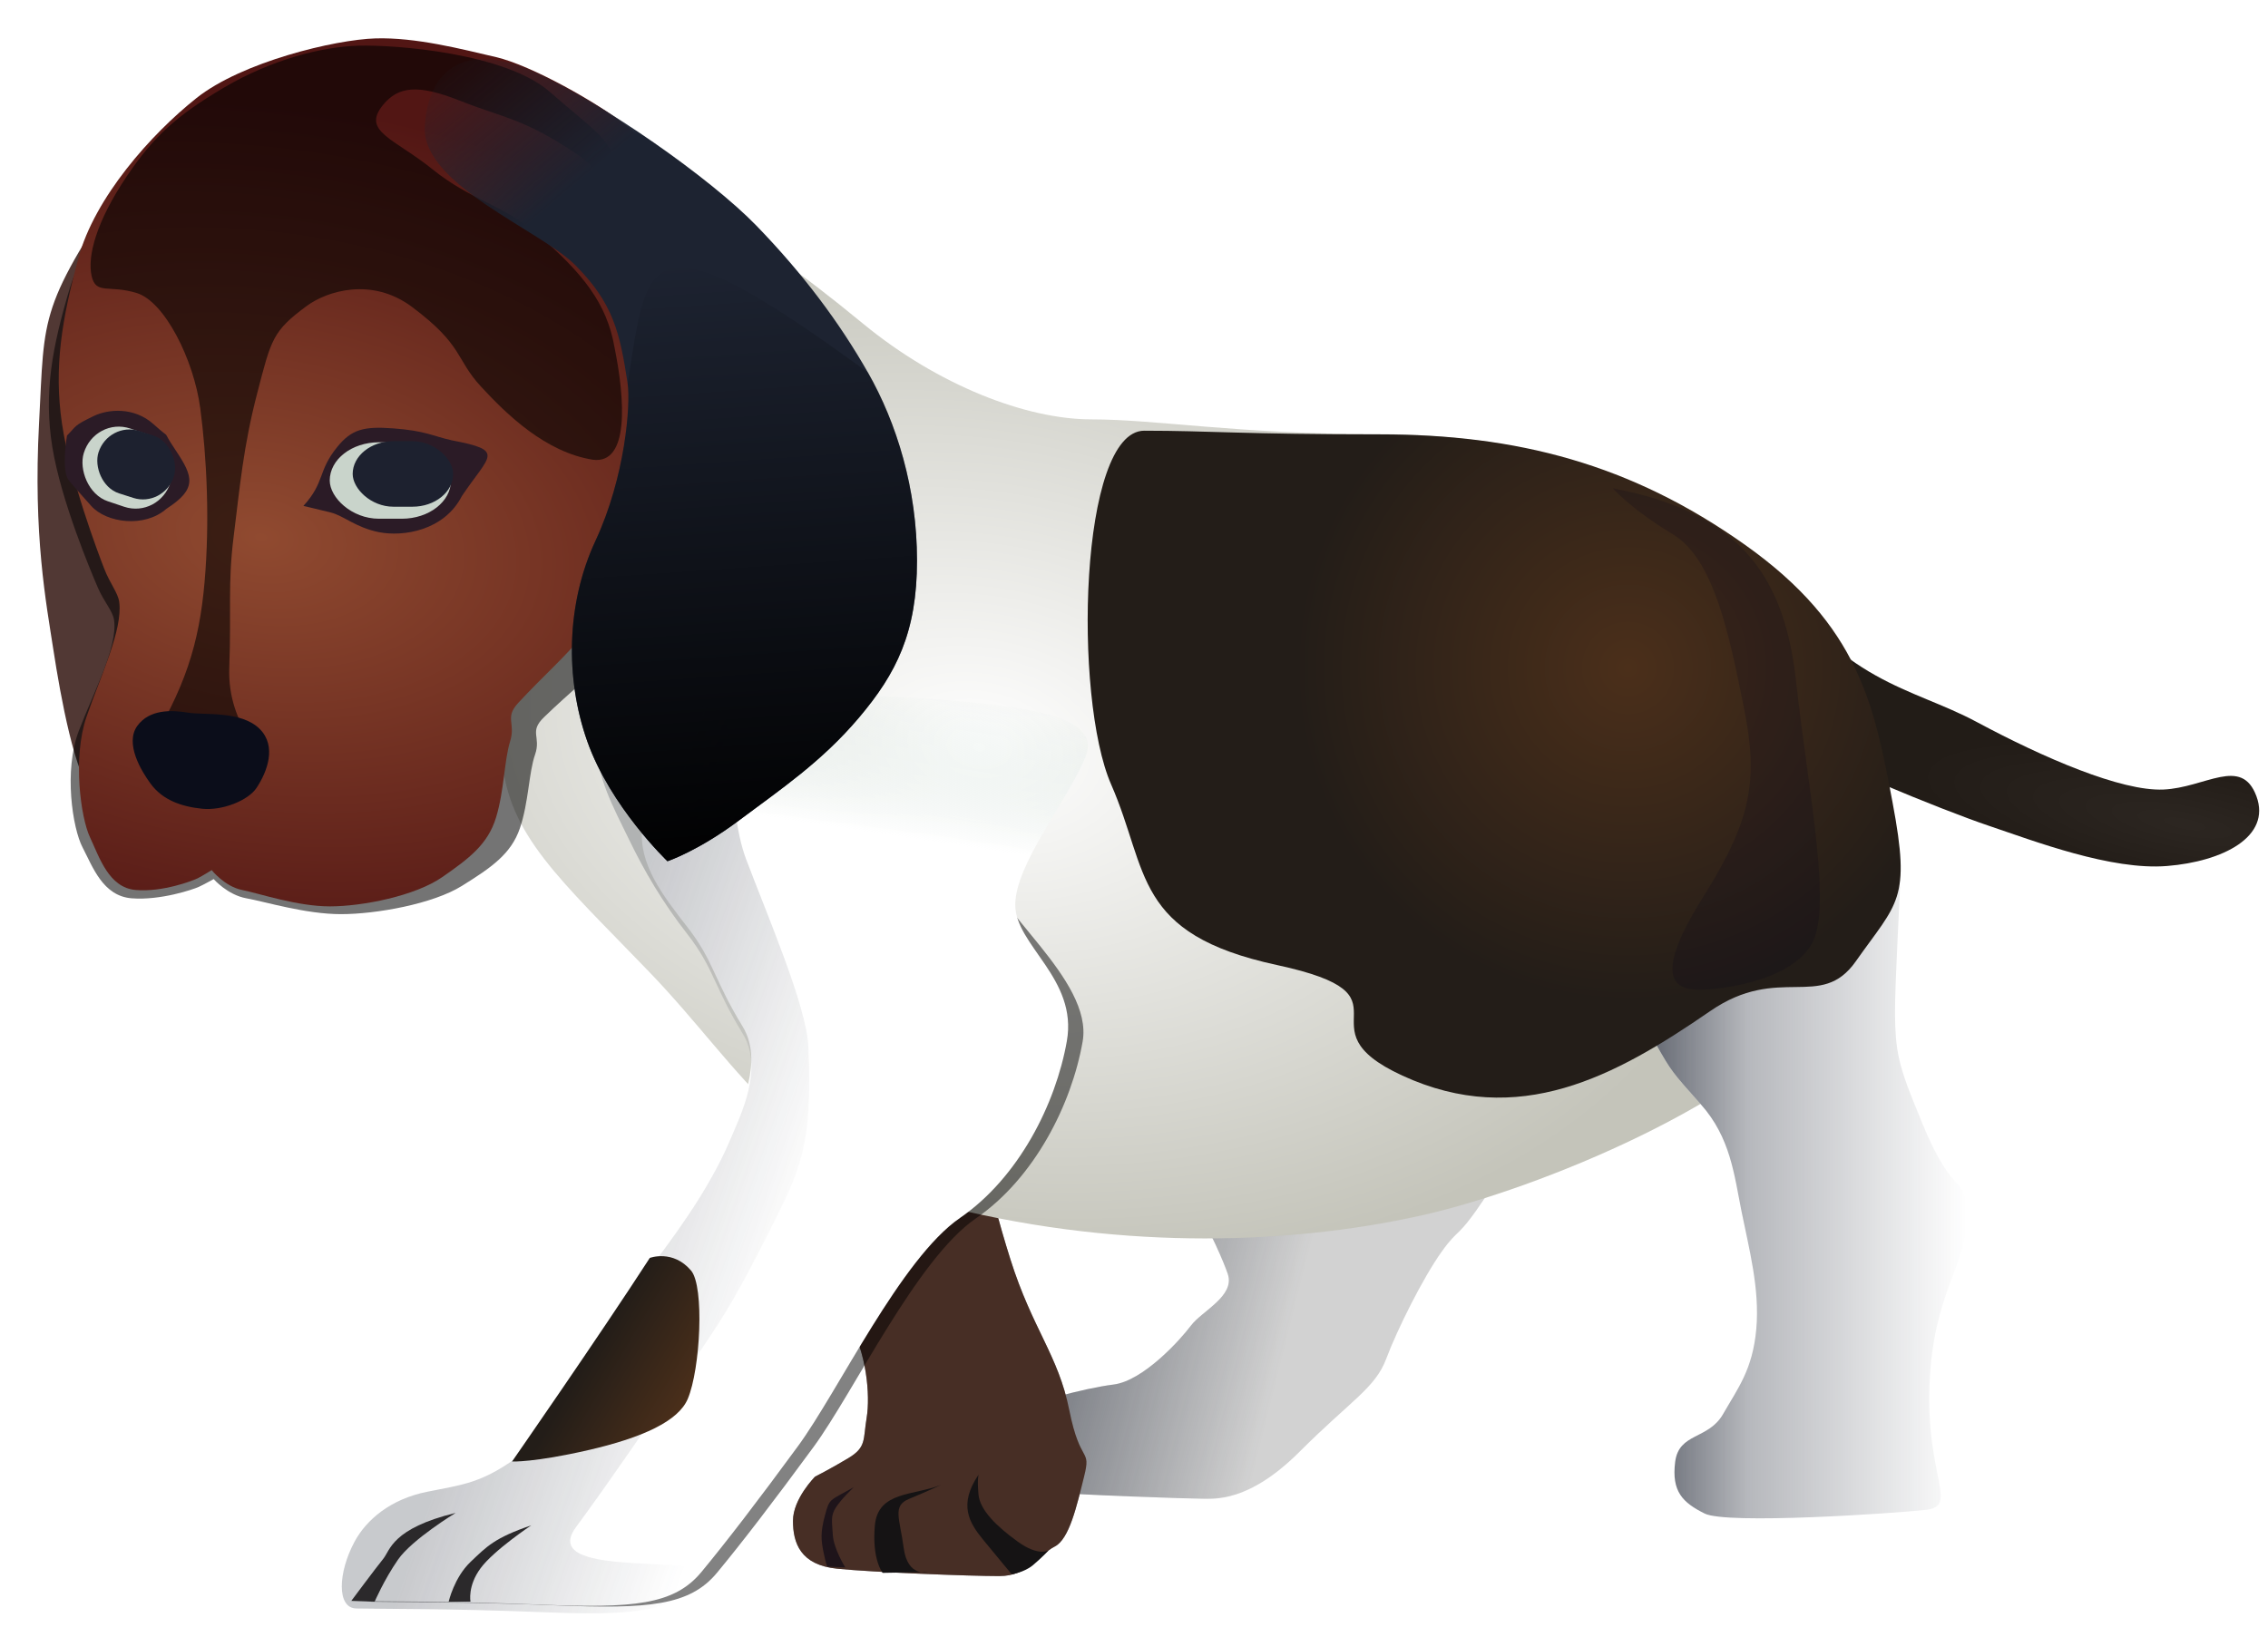 <?xml version="1.0" encoding="UTF-8" standalone="no"?>
<!-- Created with Inkscape (http://www.inkscape.org/) -->

<svg
   xmlns:dc="http://purl.org/dc/elements/1.1/"
   xmlns:cc="http://creativecommons.org/ns#"
   xmlns:rdf="http://www.w3.org/1999/02/22-rdf-syntax-ns#"
   xmlns:svg="http://www.w3.org/2000/svg"
   xmlns="http://www.w3.org/2000/svg"
   xmlns:xlink="http://www.w3.org/1999/xlink"
   xmlns:sodipodi="http://sodipodi.sourceforge.net/DTD/sodipodi-0.dtd"
   xmlns:inkscape="http://www.inkscape.org/namespaces/inkscape"
   width="265.892"
   height="192.014"
   id="svg44804"
   version="1.1"
   inkscape:version="0.48.2 r9819"
   sodipodi:docname="puppy_walk.svg">
  <defs
     id="defs44806">
    <linearGradient
       id="linearGradient6128">
      <stop
         id="stop6130"
         offset="0"
         style="stop-color:#ffffff;stop-opacity:1;" />
      <stop
         id="stop6132"
         offset="1"
         style="stop-color:#000000;stop-opacity:1;" />
    </linearGradient>
    <linearGradient
       inkscape:collect="always"
       id="linearGradient6026">
      <stop
         style="stop-color:#000000;stop-opacity:1;"
         offset="0"
         id="stop6028" />
      <stop
         style="stop-color:#000000;stop-opacity:0;"
         offset="1"
         id="stop6030" />
    </linearGradient>
    <linearGradient
       id="linearGradient6016">
      <stop
         style="stop-color:#904a30;stop-opacity:1;"
         offset="0"
         id="stop6018" />
      <stop
         style="stop-color:#521614;stop-opacity:1;"
         offset="1"
         id="stop6020" />
    </linearGradient>
    <linearGradient
       id="linearGradient5920">
      <stop
         style="stop-color:#1d2331;stop-opacity:1;"
         offset="0"
         id="stop5922" />
      <stop
         id="stop5924"
         offset="0.301"
         style="stop-color:#1d2331;stop-opacity:0.481" />
      <stop
         style="stop-color:#1d2331;stop-opacity:0;"
         offset="1"
         id="stop5926" />
    </linearGradient>
    <linearGradient
       id="linearGradient45642">
      <stop
         style="stop-color:#4b2f1a;stop-opacity:1;"
         offset="0"
         id="stop45644" />
      <stop
         style="stop-color:#231d18;stop-opacity:1;"
         offset="1"
         id="stop45646" />
    </linearGradient>
    <linearGradient
       id="linearGradient45634">
      <stop
         style="stop-color:#ffffff;stop-opacity:1;"
         offset="0"
         id="stop45636" />
      <stop
         style="stop-color:#c4c4ba;stop-opacity:1;"
         offset="1"
         id="stop45638" />
    </linearGradient>
    <linearGradient
       id="linearGradient45610">
      <stop
         style="stop-color:#1d2331;stop-opacity:0.538;"
         offset="0"
         id="stop45612" />
      <stop
         id="stop45614"
         offset="0.584"
         style="stop-color:#1d2331;stop-opacity:0.538;" />
      <stop
         style="stop-color:#1d2331;stop-opacity:0;"
         offset="1"
         id="stop45616" />
    </linearGradient>
    <linearGradient
       id="linearGradient45602">
      <stop
         id="stop45604"
         offset="0"
         style="stop-color:#1d2331;stop-opacity:1;" />
      <stop
         style="stop-color:#1d2331;stop-opacity:0.481"
         offset="0.301"
         id="stop45606" />
      <stop
         id="stop45608"
         offset="1"
         style="stop-color:#1d2331;stop-opacity:0;" />
    </linearGradient>
    <linearGradient
       id="linearGradient45560">
      <stop
         id="stop45562"
         offset="0"
         style="stop-color:#ffffff;stop-opacity:1;" />
      <stop
         style="stop-color:#ffffff;stop-opacity:1;"
         offset="0.836"
         id="stop45592" />
      <stop
         id="stop45564"
         offset="1"
         style="stop-color:#d3e2db;stop-opacity:0;" />
    </linearGradient>
    <linearGradient
       id="linearGradient45518">
      <stop
         style="stop-color:#1d2331;stop-opacity:1;"
         offset="0"
         id="stop45520" />
      <stop
         id="stop45526"
         offset="0.786"
         style="stop-color:#1d2331;stop-opacity:1;" />
      <stop
         style="stop-color:#1d2331;stop-opacity:0;"
         offset="1"
         id="stop45522" />
    </linearGradient>
    <filter
       inkscape:collect="always"
       id="filter45416"
       color-interpolation-filters="sRGB">
      <feGaussianBlur
         inkscape:collect="always"
         stdDeviation="1.584"
         id="feGaussianBlur45418" />
    </filter>
    <filter
       inkscape:collect="always"
       id="filter45444"
       x="-0.066"
       width="1.132"
       y="-0.115"
       height="1.23"
       color-interpolation-filters="sRGB">
      <feGaussianBlur
         inkscape:collect="always"
         stdDeviation="0.83"
         id="feGaussianBlur45446" />
    </filter>
    <filter
       inkscape:collect="always"
       id="filter45474"
       color-interpolation-filters="sRGB">
      <feGaussianBlur
         inkscape:collect="always"
         stdDeviation="3.179"
         id="feGaussianBlur45476" />
    </filter>
    <filter
       inkscape:collect="always"
       id="filter45514"
       color-interpolation-filters="sRGB">
      <feGaussianBlur
         inkscape:collect="always"
         stdDeviation="0.529"
         id="feGaussianBlur45516" />
    </filter>
    <filter
       inkscape:collect="always"
       id="filter45588"
       color-interpolation-filters="sRGB">
      <feGaussianBlur
         inkscape:collect="always"
         stdDeviation="1.356"
         id="feGaussianBlur45590" />
    </filter>
    <filter
       inkscape:collect="always"
       id="filter45658"
       color-interpolation-filters="sRGB">
      <feGaussianBlur
         inkscape:collect="always"
         stdDeviation="0.892"
         id="feGaussianBlur45660" />
    </filter>
    <filter
       inkscape:collect="always"
       id="filter45662"
       color-interpolation-filters="sRGB">
      <feGaussianBlur
         inkscape:collect="always"
         stdDeviation="0.605"
         id="feGaussianBlur45664" />
    </filter>
    <filter
       inkscape:collect="always"
       id="filter6012"
       color-interpolation-filters="sRGB">
      <feGaussianBlur
         inkscape:collect="always"
         stdDeviation="1.686"
         id="feGaussianBlur6014" />
    </filter>
    <linearGradient
       inkscape:collect="always"
       xlink:href="#linearGradient5920"
       id="linearGradient6068"
       gradientUnits="userSpaceOnUse"
       x1="540.056"
       y1="263.328"
       x2="588.965"
       y2="275.576" />
    <radialGradient
       inkscape:collect="always"
       xlink:href="#linearGradient45634"
       id="radialGradient6070"
       gradientUnits="userSpaceOnUse"
       gradientTransform="matrix(1.097,0.183,-0.121,0.725,-35.63,-59.457)"
       cx="545.563"
       cy="178.761"
       fx="545.563"
       fy="178.761"
       r="113.74" />
    <linearGradient
       inkscape:collect="always"
       xlink:href="#linearGradient45602"
       id="linearGradient6072"
       gradientUnits="userSpaceOnUse"
       x1="651.077"
       y1="242.669"
       x2="702.194"
       y2="242.669" />
    <radialGradient
       inkscape:collect="always"
       xlink:href="#linearGradient45642"
       id="radialGradient6074"
       gradientUnits="userSpaceOnUse"
       gradientTransform="matrix(0.816,-0.055,0.055,0.819,109.848,67.058)"
       cx="647.779"
       cy="153.225"
       fx="647.779"
       fy="153.225"
       r="66.47" />
    <linearGradient
       inkscape:collect="always"
       xlink:href="#linearGradient45560"
       id="linearGradient6076"
       gradientUnits="userSpaceOnUse"
       gradientTransform="translate(2,0)"
       x1="504.439"
       y1="309.965"
       x2="526.914"
       y2="159.475" />
    <radialGradient
       inkscape:collect="always"
       xlink:href="#linearGradient6016"
       id="radialGradient6078"
       gradientUnits="userSpaceOnUse"
       gradientTransform="matrix(1.975,0.306,-0.193,1.25,-387.28,-160.484)"
       cx="423.477"
       cy="133.32"
       fx="423.477"
       fy="133.32"
       r="56.153" />
    <linearGradient
       inkscape:collect="always"
       xlink:href="#linearGradient45518"
       id="linearGradient6080"
       gradientUnits="userSpaceOnUse"
       x1="542.962"
       y1="168.153"
       x2="450.605"
       y2="58.148" />
    <linearGradient
       inkscape:collect="always"
       xlink:href="#linearGradient45610"
       id="linearGradient6082"
       gradientUnits="userSpaceOnUse"
       gradientTransform="translate(1.833,1.104)"
       x1="414.373"
       y1="207.229"
       x2="512.242"
       y2="241.006" />
    <linearGradient
       inkscape:collect="always"
       xlink:href="#linearGradient45642"
       id="linearGradient6084"
       gradientUnits="userSpaceOnUse"
       gradientTransform="translate(-2.64,3.959)"
       x1="495.757"
       y1="272.887"
       x2="480.639"
       y2="263.889" />
    <linearGradient
       inkscape:collect="always"
       xlink:href="#linearGradient6026"
       id="linearGradient6086"
       gradientUnits="userSpaceOnUse"
       x1="499.312"
       y1="191.432"
       x2="492.292"
       y2="90.469" />
    <filter
       inkscape:collect="always"
       id="filter6106"
       color-interpolation-filters="sRGB">
      <feGaussianBlur
         inkscape:collect="always"
         stdDeviation="0.431"
         id="feGaussianBlur6108" />
    </filter>
    <radialGradient
       inkscape:collect="always"
       xlink:href="#linearGradient6128"
       id="radialGradient6126"
       cx="252.636"
       cy="110.957"
       fx="252.636"
       fy="110.957"
       r="32.479"
       gradientTransform="matrix(0.973,0.156,-0.045,0.194,11.835,38.956)"
       gradientUnits="userSpaceOnUse" />
    <radialGradient
       inkscape:collect="always"
       xlink:href="#linearGradient6128"
       id="radialGradient6171"
       gradientUnits="userSpaceOnUse"
       gradientTransform="matrix(0.973,0.156,-0.045,0.194,11.835,38.956)"
       cx="252.636"
       cy="110.957"
       fx="252.636"
       fy="110.957"
       r="32.479" />
    <linearGradient
       inkscape:collect="always"
       xlink:href="#linearGradient5920"
       id="linearGradient6173"
       gradientUnits="userSpaceOnUse"
       x1="540.056"
       y1="263.328"
       x2="588.965"
       y2="275.576" />
    <radialGradient
       inkscape:collect="always"
       xlink:href="#linearGradient45634"
       id="radialGradient6175"
       gradientUnits="userSpaceOnUse"
       gradientTransform="matrix(1.097,0.183,-0.121,0.725,-35.63,-59.457)"
       cx="545.563"
       cy="178.761"
       fx="545.563"
       fy="178.761"
       r="113.74" />
    <linearGradient
       inkscape:collect="always"
       xlink:href="#linearGradient45602"
       id="linearGradient6177"
       gradientUnits="userSpaceOnUse"
       x1="651.077"
       y1="242.669"
       x2="702.194"
       y2="242.669" />
    <radialGradient
       inkscape:collect="always"
       xlink:href="#linearGradient45642"
       id="radialGradient6179"
       gradientUnits="userSpaceOnUse"
       gradientTransform="matrix(0.816,-0.055,0.055,0.819,109.848,67.058)"
       cx="647.779"
       cy="153.225"
       fx="647.779"
       fy="153.225"
       r="66.47" />
    <linearGradient
       inkscape:collect="always"
       xlink:href="#linearGradient45560"
       id="linearGradient6181"
       gradientUnits="userSpaceOnUse"
       gradientTransform="translate(2,0)"
       x1="504.439"
       y1="309.965"
       x2="526.914"
       y2="159.475" />
    <radialGradient
       inkscape:collect="always"
       xlink:href="#linearGradient6016"
       id="radialGradient6183"
       gradientUnits="userSpaceOnUse"
       gradientTransform="matrix(1.975,0.306,-0.193,1.25,-387.28,-160.484)"
       cx="423.477"
       cy="133.32"
       fx="423.477"
       fy="133.32"
       r="56.153" />
    <linearGradient
       inkscape:collect="always"
       xlink:href="#linearGradient45518"
       id="linearGradient6185"
       gradientUnits="userSpaceOnUse"
       x1="542.962"
       y1="168.153"
       x2="450.605"
       y2="58.148" />
    <linearGradient
       inkscape:collect="always"
       xlink:href="#linearGradient45610"
       id="linearGradient6187"
       gradientUnits="userSpaceOnUse"
       gradientTransform="translate(1.833,1.104)"
       x1="414.373"
       y1="207.229"
       x2="512.242"
       y2="241.006" />
    <linearGradient
       inkscape:collect="always"
       xlink:href="#linearGradient45642"
       id="linearGradient6189"
       gradientUnits="userSpaceOnUse"
       gradientTransform="translate(-2.64,3.959)"
       x1="495.757"
       y1="272.887"
       x2="480.639"
       y2="263.889" />
    <linearGradient
       inkscape:collect="always"
       xlink:href="#linearGradient6026"
       id="linearGradient6191"
       gradientUnits="userSpaceOnUse"
       x1="499.312"
       y1="191.432"
       x2="492.292"
       y2="90.469" />
    <linearGradient
       inkscape:collect="always"
       xlink:href="#linearGradient5920"
       id="linearGradient6228"
       gradientUnits="userSpaceOnUse"
       x1="540.056"
       y1="263.328"
       x2="588.965"
       y2="275.576" />
    <radialGradient
       inkscape:collect="always"
       xlink:href="#linearGradient45634"
       id="radialGradient6230"
       gradientUnits="userSpaceOnUse"
       gradientTransform="matrix(1.097,0.183,-0.121,0.725,-35.63,-59.457)"
       cx="545.563"
       cy="178.761"
       fx="545.563"
       fy="178.761"
       r="113.74" />
    <linearGradient
       inkscape:collect="always"
       xlink:href="#linearGradient45602"
       id="linearGradient6232"
       gradientUnits="userSpaceOnUse"
       x1="651.077"
       y1="242.669"
       x2="702.194"
       y2="242.669" />
    <radialGradient
       inkscape:collect="always"
       xlink:href="#linearGradient45642"
       id="radialGradient6234"
       gradientUnits="userSpaceOnUse"
       gradientTransform="matrix(0.816,-0.055,0.055,0.819,109.848,67.058)"
       cx="647.779"
       cy="153.225"
       fx="647.779"
       fy="153.225"
       r="66.47" />
    <linearGradient
       inkscape:collect="always"
       xlink:href="#linearGradient45560"
       id="linearGradient6236"
       gradientUnits="userSpaceOnUse"
       gradientTransform="translate(2,0)"
       x1="504.439"
       y1="309.965"
       x2="526.914"
       y2="159.475" />
    <radialGradient
       inkscape:collect="always"
       xlink:href="#linearGradient6016"
       id="radialGradient6238"
       gradientUnits="userSpaceOnUse"
       gradientTransform="matrix(1.975,0.306,-0.193,1.25,-387.28,-160.484)"
       cx="423.477"
       cy="133.32"
       fx="423.477"
       fy="133.32"
       r="56.153" />
    <linearGradient
       inkscape:collect="always"
       xlink:href="#linearGradient45518"
       id="linearGradient6240"
       gradientUnits="userSpaceOnUse"
       x1="542.962"
       y1="168.153"
       x2="450.605"
       y2="58.148" />
    <linearGradient
       inkscape:collect="always"
       xlink:href="#linearGradient45610"
       id="linearGradient6242"
       gradientUnits="userSpaceOnUse"
       gradientTransform="translate(1.833,1.104)"
       x1="414.373"
       y1="207.229"
       x2="512.242"
       y2="241.006" />
    <linearGradient
       inkscape:collect="always"
       xlink:href="#linearGradient45642"
       id="linearGradient6244"
       gradientUnits="userSpaceOnUse"
       gradientTransform="translate(-2.64,3.959)"
       x1="495.757"
       y1="272.887"
       x2="480.639"
       y2="263.889" />
    <linearGradient
       inkscape:collect="always"
       xlink:href="#linearGradient6026"
       id="linearGradient6246"
       gradientUnits="userSpaceOnUse"
       x1="499.312"
       y1="191.432"
       x2="492.292"
       y2="90.469" />
    <linearGradient
       inkscape:collect="always"
       xlink:href="#linearGradient45642"
       id="linearGradient6250"
       gradientUnits="userSpaceOnUse"
       gradientTransform="matrix(0.717,0,0,0.717,-272.798,-30.507)"
       x1="495.757"
       y1="272.887"
       x2="480.639"
       y2="263.889" />
    <radialGradient
       inkscape:collect="always"
       xlink:href="#linearGradient6016"
       id="radialGradient6268"
       gradientUnits="userSpaceOnUse"
       gradientTransform="matrix(1.416,0.219,-0.139,0.896,-548.482,-148.369)"
       cx="423.477"
       cy="133.32"
       fx="423.477"
       fy="133.32"
       r="56.153" />
    <linearGradient
       inkscape:collect="always"
       xlink:href="#linearGradient45560"
       id="linearGradient6271"
       gradientUnits="userSpaceOnUse"
       gradientTransform="matrix(0.717,0,0,0.717,-269.473,-33.344)"
       x1="504.439"
       y1="309.965"
       x2="526.914"
       y2="159.475" />
    <radialGradient
       inkscape:collect="always"
       xlink:href="#linearGradient45634"
       id="radialGradient6281"
       gradientUnits="userSpaceOnUse"
       gradientTransform="matrix(0.786,0.131,-0.087,0.52,-296.443,-75.959)"
       cx="545.563"
       cy="178.761"
       fx="545.563"
       fy="178.761"
       r="113.74" />
    <linearGradient
       inkscape:collect="always"
       xlink:href="#linearGradient5920"
       id="linearGradient6286"
       gradientUnits="userSpaceOnUse"
       x1="540.056"
       y1="263.328"
       x2="588.965"
       y2="275.576"
       gradientTransform="matrix(0.717,0,0,0.717,-270.906,-33.344)" />
  </defs>
  <sodipodi:namedview
     id="base"
     pagecolor="#ffffff"
     bordercolor="#666666"
     borderopacity="1.0"
     inkscape:pageopacity="0.0"
     inkscape:pageshadow="2"
     inkscape:zoom="2.2889003"
     inkscape:cx="175.7664"
     inkscape:cy="52.662536"
     inkscape:document-units="px"
     inkscape:current-layer="layer1"
     showgrid="false"
     inkscape:window-width="1755"
     inkscape:window-height="1026"
     inkscape:window-x="58"
     inkscape:window-y="24"
     inkscape:window-maximized="0"
     fit-margin-top="0"
     fit-margin-left="0"
     fit-margin-right="0"
     fit-margin-bottom="0" />
  <g
     inkscape:label="Layer 1"
     inkscape:groupmode="layer"
     id="layer1"
     transform="translate(-2.037,-0.834)">
    <g
       id="g6300">
      <path
         sodipodi:nodetypes="czzzzzcc"
         transform="matrix(1,0,0,1.207,5.532,-23.112)"
         inkscape:connector-curvature="0"
         id="path6088"
         d="m 203.154,74.845 c 9.612,11.578 17.257,11.659 25.121,15.154 7.864,3.495 16.92,6.723 21.845,6.553 4.925,-0.17 9.175,-3.277 10.922,0.655 1.748,3.932 -3.932,6.335 -10.485,6.772 -6.553,0.437 -15.51,-2.403 -20.971,-3.932 -5.461,-1.529 -20.097,-6.478 -23.374,-8.444 -5.427,-9.707 -12.629,-15.001 -3.058,-16.758 z"
         style="fill:#231d18;fill-opacity:1;stroke:none;filter:url(#filter6106)" />
      <path
         style="opacity:0.202;fill:url(#radialGradient6171);fill-opacity:1;stroke:none;filter:url(#filter6106)"
         d="m 203.154,74.845 c 9.612,11.578 17.257,11.659 25.121,15.154 7.864,3.495 16.92,6.723 21.845,6.553 4.925,-0.17 9.175,-3.277 10.922,0.655 1.748,3.932 -3.932,6.335 -10.485,6.772 -6.553,0.437 -15.51,-2.403 -20.971,-3.932 -5.461,-1.529 -20.097,-6.478 -23.374,-8.444 -5.427,-9.707 -12.629,-15.001 -3.058,-16.758 z"
         id="path6118"
         inkscape:connector-curvature="0"
         transform="matrix(1,0,0,1.207,5.532,-23.112)"
         sodipodi:nodetypes="czzzzzcc" />
      <path
         sodipodi:nodetypes="cssscsssc"
         inkscape:connector-curvature="0"
         id="path45388"
         d="M 17.631,20.504 C 6.474,37.1 7.311,37.379 6.614,50.488 5.917,63.597 7.451,71.547 8.287,76.986 c 0.886,5.756 2.51,14.643 4.742,17.293 2.231,2.65 5.299,4.463 5.299,4.463 0,0 3.208,-1.674 9.344,-11.157 6.805,-10.518 7.391,-6.694 8.647,-24.405 C 37.574,45.468 34.227,26.083 29.206,23.015 24.186,19.947 17.631,20.504 17.631,20.504 z"
         style="fill:#513834;fill-opacity:1;stroke:none" />
      <path
         sodipodi:nodetypes="csssssssssssc"
         inkscape:connector-curvature="0"
         id="path45358"
         d="m 134.314,132.96 c 5.616,3.024 10.8,14.688 11.664,17.28 0.864,2.592 -3.024,4.32 -4.32,6.048 -1.296,1.728 -5.616,6.48 -9.072,6.912 -3.456,0.432 -9.936,2.16 -12.096,3.456 -2.16,1.296 -4.32,2.16 -4.32,4.752 0,2.592 2.592,3.888 7.344,4.32 4.752,0.432 18.144,0.864 19.44,0.864 1.296,0 5.392,0.536 11.44,-5.512 6.048,-6.048 8.864,-7.448 10.16,-10.904 1.296,-3.456 4.32,-9.504 6.48,-12.528 2.16,-3.024 1.728,-1.296 5.184,-6.48 3.456,-5.184 -41.904,-8.208 -41.904,-8.208 z"
         style="fill:#d2d2d2;fill-opacity:1;stroke:none" />
      <path
         sodipodi:nodetypes="csssssssssssc"
         style="fill:url(#linearGradient6286);fill-opacity:1;stroke:none"
         d="m 134.314,132.96 c 5.616,3.024 10.8,14.688 11.664,17.28 0.864,2.592 -3.024,4.32 -4.32,6.048 -1.296,1.728 -5.616,6.48 -9.072,6.912 -3.456,0.432 -9.936,2.16 -12.096,3.456 -2.16,1.296 -4.32,2.16 -4.32,4.752 0,2.592 2.592,3.888 7.344,4.32 4.752,0.432 18.144,0.864 19.44,0.864 1.296,0 6.288,0.192 12.337,-5.856 6.048,-6.048 7.968,-7.104 9.264,-10.56 1.296,-3.456 4.32,-9.504 6.48,-12.528 2.16,-3.024 1.728,-1.296 5.184,-6.48 3.456,-5.184 -41.904,-8.208 -41.904,-8.208 z"
         id="path5910"
         inkscape:connector-curvature="0" />
      <path
         inkscape:connector-curvature="0"
         id="path45360"
         d="m 114.874,114.383 c 0.432,15.12 3.024,25.92 5.616,34.128 2.592,8.208 5.616,11.232 6.912,17.712 1.296,6.48 2.592,4.32 1.728,7.776 -0.864,3.456 -1.728,7.344 -3.456,8.208 -1.728,0.864 -3.024,3.456 -6.48,3.456 -3.456,0 -14.688,-0.432 -19.008,-0.864 -4.32,-0.432 -5.184,-3.024 -5.184,-5.616 0,-2.592 2.592,-5.184 2.592,-5.184 0,0 1.728,-0.864 3.888,-2.16 2.16,-1.296 1.728,-2.16 2.16,-4.752 0.432,-2.592 0,-7.776 -2.16,-11.232 -2.16,-3.456 -2.16,-4.752 -4.752,-8.64 -2.592,-3.888 -3.456,-6.912 -4.32,-12.96 -0.864,-6.048 0,-13.824 -0.864,-23.328 -0.864,-9.504 2.16,-20.736 11.664,-20.736 9.504,0 11.664,24.192 11.664,24.192 z"
         style="fill:#898789;fill-opacity:1;stroke:none" />
      <path
         style="fill:#3b1e14;fill-opacity:0.845;stroke:none"
         d="m 114.874,114.383 c 0.432,15.12 3.024,25.92 5.616,34.128 2.592,8.208 5.616,11.232 6.912,17.712 1.296,6.48 2.592,4.32 1.728,7.776 -0.864,3.456 -1.728,7.344 -3.456,8.208 -1.728,0.864 -3.024,3.456 -6.48,3.456 -3.456,0 -14.688,-0.432 -19.008,-0.864 -4.32,-0.432 -5.184,-3.024 -5.184,-5.616 0,-2.592 2.592,-5.184 2.592,-5.184 0,0 1.728,-0.864 3.888,-2.16 2.16,-1.296 1.728,-2.16 2.16,-4.752 0.432,-2.592 0,-7.776 -2.16,-11.232 -2.16,-3.456 -2.16,-4.752 -4.752,-8.64 -2.592,-3.888 -3.456,-6.912 -4.32,-12.96 -0.864,-6.048 0,-13.824 -0.864,-23.328 -0.864,-9.504 2.16,-20.736 11.664,-20.736 9.504,0 11.664,24.192 11.664,24.192 z"
         id="path5948"
         inkscape:connector-curvature="0" />
      <path
         sodipodi:nodetypes="zsszsssssssz"
         inkscape:connector-curvature="0"
         id="path45350"
         d="M 223.307,94.943 C 221.147,83.495 219.419,74.207 206.027,64.703 192.635,55.199 179.243,51.743 163.258,51.743 c -15.984,0 -25.636,-1.728 -33.264,-1.728 -7.629,0 -17.981,-3.98 -26.784,-11.232 -31.112,-25.63 -21.522,-5.401 -28.434,3.239 -6.415,8.018 -14.766,37.56 -13.902,47.737 0.767,9.04 6.724,14.094 17.28,25.056 11.232,11.664 16.416,23.328 37.152,28.08 21.071,4.829 40.176,3.456 53.569,0.432 13.392,-3.024 38.88,-13.392 47.088,-25.056 4.897,-6.959 9.504,-11.88 7.344,-23.328 z"
         style="fill:url(#radialGradient6281);fill-opacity:1;stroke:none" />
      <path
         transform="matrix(0.772,0,0,0.693,-292.604,-28.724)"
         style="fill:#000000;fill-opacity:0.543;stroke:none;filter:url(#filter45474)"
         d="m 440.9,55.33 c -6.603,0.191 -21.819,3.828 -29.284,9.761 -7.465,5.933 -16.652,16.269 -19.331,26.221 -2.68,9.953 -4.019,17.8 -2.68,26.987 1.34,9.187 5.933,21.245 6.89,23.733 0.957,2.488 2.297,4.019 2.488,5.551 0.572,4.574 -3.062,12.058 -5.359,18.757 -2.297,6.699 -0.957,16.46 0.574,19.714 1.531,3.254 3.062,8.23 7.465,8.613 4.402,0.383 9.378,-1.531 10.144,-1.914 0.766,-0.383 2.297,-1.34 2.297,-1.34 0,0 2.105,2.68 4.976,3.254 2.871,0.574 8.996,2.68 14.355,2.68 5.359,0 13.972,-1.723 18.374,-4.785 4.402,-3.062 7.465,-5.359 8.804,-9.761 1.34,-4.402 1.34,-9.378 2.297,-12.441 0.957,-3.062 -0.957,-3.828 1.34,-6.316 3.948,-4.277 8.039,-7.847 10.527,-11.101 2.488,-3.254 11.867,-7.082 16.652,-13.781 4.785,-6.699 10.144,-14.738 9.953,-24.116 -0.191,-9.378 -0.957,-17.8 -4.019,-25.456 -3.062,-7.656 -11.1,-16.536 -15.312,-19.905 -4.785,-3.828 -15.695,-9.953 -21.437,-11.292 -5.742,-1.34 -13.111,-3.254 -19.714,-3.062 z"
         id="path45452"
         inkscape:connector-curvature="0"
         sodipodi:nodetypes="zssssssssscssssssssssssz" />
      <g
         transform="matrix(0.717,0,0,0.717,-270.906,-37.734)"
         id="g45684">
        <path
           style="fill:#ffffff;fill-opacity:1;stroke:none"
           d="m 691.345,198.88 c -1.205,27.123 -1.808,25.315 3.616,38.575 5.425,13.26 7.233,7.836 7.233,15.671 0,7.836 -5.425,12.055 -6.027,27.123 -0.603,15.069 4.822,19.89 -0.603,20.493 -5.425,0.603 -32.548,2.411 -36.164,0.603 -3.616,-1.808 -5.425,-3.616 -4.822,-8.438 0.603,-4.822 5.425,-3.616 7.836,-7.836 2.411,-4.219 4.822,-7.233 5.425,-13.863 0.603,-6.63 -1.205,-13.26 -2.411,-19.288 -1.205,-6.027 -1.808,-12.055 -6.63,-17.48 -4.822,-5.425 -4.822,-5.425 -7.233,-9.644 -2.411,-4.219 4.822,-7.233 6.63,-12.055 1.808,-4.822 4.822,-11.452 6.63,-18.082 1.808,-6.63 6.63,-11.452 12.055,-11.452 5.425,0 14.466,15.671 14.466,15.671 z"
           id="path45356"
           inkscape:connector-curvature="0" />
        <path
           inkscape:connector-curvature="0"
           id="path45674"
           d="m 691.345,198.88 c -1.205,27.123 -1.808,25.315 3.616,38.575 5.425,13.26 7.233,7.836 7.233,15.671 0,7.836 -5.425,12.055 -6.027,27.123 -0.603,15.069 4.822,19.89 -0.603,20.493 -5.425,0.603 -32.548,2.411 -36.164,0.603 -3.616,-1.808 -5.425,-3.616 -4.822,-8.438 0.603,-4.822 5.425,-3.616 7.836,-7.836 2.411,-4.219 4.822,-7.233 5.425,-13.863 0.603,-6.63 -1.205,-13.26 -2.411,-19.288 -1.205,-6.027 -1.808,-12.055 -6.63,-17.48 -4.822,-5.425 -4.822,-5.425 -7.233,-9.644 -2.411,-4.219 4.822,-7.233 6.63,-12.055 1.808,-4.822 4.822,-11.452 6.63,-18.082 1.808,-6.63 6.63,-11.452 12.055,-11.452 5.425,0 14.466,15.671 14.466,15.671 z"
           style="opacity:0.671;fill:url(#linearGradient6232);fill-opacity:1;stroke:none" />
      </g>
      <path
         transform="matrix(0.717,0,0,0.717,-270.906,-33.344)"
         style="fill:url(#radialGradient6234);fill-opacity:1;stroke:none;filter:url(#filter45662)"
         d="m 690.139,178.99 c -3.014,-15.973 -5.425,-28.932 -24.11,-42.192 -18.685,-13.26 -37.37,-18.082 -59.671,-18.082 -22.301,0 -27.932,-0.603 -38.575,-0.603 -10.644,0 -11.635,43.681 -5.425,57.863 6.21,14.182 3.532,24.443 27.123,29.534 23.592,5.091 3.093,10.073 20.493,18.082 18.986,8.74 34.808,0.151 50.329,-10.548 11.296,-7.787 18.082,-1e-5 23.808,-8.137 6.833,-9.71 9.041,-9.945 6.027,-25.918 z"
         id="path45352"
         inkscape:connector-curvature="0"
         sodipodi:nodetypes="zsszzzsssz" />
      <path
         transform="matrix(0.728,0,0,0.687,-278.833,-29.671)"
         inkscape:connector-curvature="0"
         id="path45354"
         d="m 645.536,127.757 c 21.096,4.219 27.726,15.671 29.534,33.151 1.808,17.48 5.425,36.164 3.014,43.397 -2.411,7.233 -14.466,9.041 -18.685,9.041 -4.219,0 -7.233,-2.411 0.603,-15.671 7.836,-13.26 9.041,-19.89 6.63,-32.548 -2.411,-12.658 -4.822,-25.315 -11.452,-29.534 -6.63,-4.219 -9.644,-7.836 -9.644,-7.836 z"
         style="fill:#0a091a;fill-opacity:0.219;stroke:none;filter:url(#filter45658)" />
      <path
         transform="matrix(0.717,0,0,0.717,-270.906,-33.344)"
         style="fill:#000100;fill-opacity:0.489;stroke:none;filter:url(#filter45588)"
         d="m 542.31,189.304 c 0,6.63 17.192,18.486 15.384,28.733 -1.808,10.247 -7.836,22.301 -17.48,28.932 -9.644,6.63 -19.89,28.329 -26.521,37.37 -6.63,9.041 -11.776,15.73 -15.782,20.569 -4.488,5.421 -11.24,5.934 -26.308,5.332 -15.069,-0.603 -26.1,-0.5 -30.146,-0.594 -3.217,-0.074 -2.987,-5.899 -0.262,-10.943 1.922,-3.557 5.85,-6.945 11.877,-8.15 6.027,-1.205 8.872,-1.417 14.838,-5.722 7.877,-8.556 15.213,-22.315 21.07,-30.146 3.616,-4.822 9.936,-12.98 13.584,-21.597 1.799,-4.251 5.576,-11.758 2.088,-17.462 -4.717,-7.713 8.897,-11.759 4.677,-17.184 3.612,-3.407 22.056,-9.347 32.98,-9.138 z"
         id="path45566"
         inkscape:connector-curvature="0"
         sodipodi:nodetypes="cssssssssccsscc" />
      <path
         sodipodi:nodetypes="zsssssssssccsssssz"
         inkscape:connector-curvature="0"
         id="path45362"
         d="m 129.27,89.665 c -2.16,5.184 -8.208,12.528 -8.208,17.28 0,4.752 7.344,8.64 6.048,15.984 -1.296,7.344 -5.616,15.984 -12.528,20.736 -6.912,4.752 -14.256,20.304 -19.008,26.784 -4.752,6.48 -8.44,11.274 -11.311,14.742 -3.216,3.886 -8.056,4.253 -18.856,3.821 -10.8,-0.432 -18.707,-0.359 -21.606,-0.426 -2.306,-0.053 -2.141,-4.228 -0.188,-7.843 1.378,-2.55 4.193,-4.977 8.513,-5.841 4.32,-0.864 6.359,-1.016 10.635,-4.101 5.646,-6.133 10.904,-15.994 15.101,-21.606 2.592,-3.456 7.122,-9.303 9.736,-15.479 1.29,-3.047 3.997,-8.427 1.496,-12.516 -3.381,-5.528 -3.396,-7.691 -6.42,-11.579 -3.024,-3.888 -5.787,-7.46 -5.355,-11.78 0.432,-4.32 4.863,-16.386 24.735,-15.522 19.872,0.864 29.376,2.16 27.216,7.344 z"
         style="fill:url(#linearGradient6271);fill-opacity:1;stroke:none" />
      <path
         sodipodi:nodetypes="zssssssssscssssssssssssz"
         inkscape:connector-curvature="0"
         id="path45384"
         d="M 46.062,5.337 C 41.329,5.474 30.423,8.081 25.073,12.333 19.723,16.586 13.138,23.994 11.218,31.127 9.297,38.26 8.337,43.885 9.297,50.47 c 0.96,6.585 4.253,15.227 4.939,17.01 0.686,1.783 1.646,2.881 1.783,3.978 0.41,3.278 -2.195,8.642 -3.841,13.444 -1.646,4.801 -0.686,11.798 0.412,14.13 1.097,2.332 2.195,5.899 5.35,6.173 3.155,0.274 6.722,-1.097 7.271,-1.372 0.549,-0.274 1.646,-0.96 1.646,-0.96 0,0 1.509,1.921 3.567,2.332 2.058,0.412 6.448,1.921 10.289,1.921 3.841,0 10.014,-1.235 13.169,-3.43 3.155,-2.195 5.35,-3.841 6.31,-6.996 0.96,-3.155 0.96,-6.722 1.646,-8.917 0.686,-2.195 -0.686,-2.744 0.96,-4.527 2.83,-3.066 5.762,-5.624 7.545,-7.956 1.783,-2.332 8.505,-5.076 11.935,-9.877 C 85.707,60.621 89.548,54.859 89.411,48.137 89.274,41.416 88.725,35.38 86.53,29.892 84.335,24.405 78.574,18.04 75.556,15.626 72.126,12.882 64.307,8.492 60.191,7.532 56.076,6.572 50.795,5.2 46.062,5.337 z"
         style="fill:url(#radialGradient6268);fill-opacity:1;stroke:none" />
      <path
         transform="matrix(0.717,0,0,0.717,-270.906,-33.344)"
         sodipodi:nodetypes="cssssssssscsssssccssssssssc"
         inkscape:connector-curvature="0"
         id="path45406"
         d="m 404.444,170.707 c 6.508,-10.378 8.795,-17.766 9.675,-27.792 0.88,-10.026 0.352,-20.58 -0.704,-28.496 -1.055,-7.916 -5.805,-17.414 -10.378,-18.821 -4.573,-1.407 -6.684,0.352 -7.388,-2.814 -0.704,-3.166 0.709,-8.818 5.805,-16.359 4.398,-6.508 8.091,-9.85 15.831,-14.424 7.796,-4.607 16.056,-6.691 21.988,-6.86 6.157,-0.176 24.098,1.231 31.31,7.564 7.212,6.332 9.499,7.212 11.082,12.313 1.583,5.101 2.639,16.359 2.639,16.359 0,0 -0.704,-12.841 -9.499,-18.646 -8.795,-5.805 -11.434,-5.629 -18.997,-8.619 -6.878,-2.719 -10.026,-2.287 -12.489,0.704 -3.58,4.347 1.759,5.453 8.091,10.554 6.332,5.101 11.258,5.629 17.062,10.554 7.507,6.37 11.434,11.434 12.665,18.47 1.762,8.668 2.457,19.241 -3.518,18.47 -7.74,-1.231 -14.072,-7.388 -18.294,-11.961 -4.222,-4.573 -2.814,-6.684 -11.258,-13.017 -6.57,-4.928 -13.896,-2.639 -17.238,-0.176 -5.611,4.134 -5.805,5.453 -8.091,14.248 -2.287,8.795 -2.814,15.128 -3.87,23.571 -0.961,7.688 -0.352,11.961 -0.704,21.284 -0.382,10.119 6.86,14.424 4.573,16.535 -2.287,2.111 -7.036,6.157 -12.841,2.99 -5.805,-3.166 -5.453,-5.629 -5.453,-5.629 z"
         style="fill:#000000;fill-opacity:0.589;stroke:none;filter:url(#filter45416)" />
      <path
         transform="matrix(0.717,0,0,0.717,-270.906,-33.344)"
         sodipodi:nodetypes="zssssscszcssz"
         inkscape:connector-curvature="0"
         id="path45386"
         d="m 468.015,59.417 c 11.179,5.03 28.808,17.39 36.331,25.152 7.672,7.916 13.587,15.848 18.251,24.039 4.702,8.257 8.018,18.999 8.018,30.737 0,11.738 -3.354,18.445 -9.502,25.711 -6.148,7.266 -12.855,11.738 -19.563,16.768 -6.707,5.03 -11.738,6.707 -11.738,6.707 0,0 -9.353,-8.912 -13.133,-19.668 -3.589,-10.212 -3.453,-22.41 1.374,-32.775 4.827,-10.365 5.755,-22.148 5.245,-25.708 -1.254,-8.157 -2.278,-13.049 -8.556,-19.344 -5.747,-5.762 -25.173,-13.175 -24.614,-22.677 0.559,-9.502 6.707,-13.973 17.886,-8.943 z"
         style="fill:url(#linearGradient6240);fill-opacity:1;stroke:none;filter:url(#filter45514)" />
      <path
         sodipodi:nodetypes="zsssssz"
         inkscape:connector-curvature="0"
         id="path45390"
         d="m 24.038,84.404 c 1.921,0.32 6.275,-0.256 8.452,1.921 2.005,2.005 0.896,4.995 -0.384,6.916 -0.966,1.449 -3.97,2.689 -6.403,2.433 -2.433,-0.256 -4.61,-1.025 -6.019,-2.946 -1.06,-1.446 -3.061,-4.709 -1.537,-6.788 1.409,-1.921 3.97,-1.857 5.891,-1.537 z"
         style="fill:#0b0d1a;fill-opacity:1;stroke:none" />
      <g
         id="g6295">
        <path
           style="fill:#2b1b26;fill-opacity:1;stroke:none;filter:url(#filter45444)"
           d="m 430.284,130.416 c 3.574,-3.931 2.289,-5.649 5.539,-9.649 2.323,-2.859 4.288,-3.395 9.113,-3.038 5.346,0.396 6.433,1.251 9.649,1.966 8.766,1.672 6.162,2.333 1.608,9.113 -2.911,5.657 -9.57,6.688 -13.58,5.897 -3.823,-0.782 -5.718,-2.68 -7.862,-3.216 -2.144,-0.536 -4.467,-1.072 -4.467,-1.072 z"
           id="path45392"
           inkscape:connector-curvature="0"
           sodipodi:nodetypes="csscccsc"
           transform="matrix(0.717,0,0,0.717,-270.906,-33.344)" />
        <rect
           style="color:#000000;fill:#c9d4cb;fill-opacity:1;fill-rule:nonzero;stroke:none;stroke-width:4;marker:none;visibility:visible;display:inline;overflow:visible;enable-background:accumulate"
           id="rect45396"
           width="14.215"
           height="8.965"
           x="40.695"
           y="52.701"
           ry="4.482"
           rx="5.763" />
        <rect
           rx="4.777"
           ry="3.842"
           y="52.573"
           x="43.384"
           height="7.684"
           width="11.782"
           id="rect45398"
           style="color:#000000;fill:#1d212f;fill-opacity:1;fill-rule:nonzero;stroke:none;stroke-width:4;marker:none;visibility:visible;display:inline;overflow:visible;enable-background:accumulate" />
      </g>
      <g
         id="g6290">
        <path
           sodipodi:nodetypes="csszccsc"
           inkscape:connector-curvature="0"
           id="path45528"
           d="m 388.074,123.871 c 1.239,-2.741 0.549,-2.24 3.799,-6.24 2.323,-2.859 7.114,-6.321 11.938,-5.964 5.346,0.396 0.972,-0.531 6.031,1.394 5.058,1.925 6.583,3.344 2.029,10.124 -2.911,5.657 -10.512,9.43 -14.522,8.638 -3.823,-0.782 -3.81,-0.716 -5.954,-1.252 -2.144,-0.536 -3.322,-6.7 -3.322,-6.7 z"
           style="fill:#2b1b26;fill-opacity:1;stroke:none;filter:url(#filter45444)"
           transform="matrix(0.484,0.378,-0.207,0.597,-152.297,-168.73)" />
        <rect
           rx="4.352"
           ry="4.464"
           y="42.952"
           x="27.164"
           height="8.927"
           width="10.735"
           id="rect45530"
           style="color:#000000;fill:#c9d4cb;fill-opacity:1;fill-rule:nonzero;stroke:none;stroke-width:4;marker:none;visibility:visible;display:inline;overflow:visible;enable-background:accumulate"
           transform="matrix(0.948,0.318,-0.293,0.956,0,0)" />
        <rect
           style="color:#000000;fill:#1d212f;fill-opacity:1;fill-rule:nonzero;stroke:none;stroke-width:4;marker:none;visibility:visible;display:inline;overflow:visible;enable-background:accumulate"
           id="rect45532"
           width="9.281"
           height="7.684"
           x="29.388"
           y="43.344"
           ry="3.842"
           rx="3.762"
           transform="matrix(0.952,0.305,-0.305,0.952,0,0)" />
      </g>
      <path
         transform="matrix(0.717,0,0,0.717,-270.906,-33.344)"
         style="opacity:0.671;fill:url(#linearGradient6242);fill-opacity:1;stroke:none;filter:url(#filter6012)"
         d="m 502.685,188.238 c 3.55,9.399 9.848,23.953 10.159,30.576 0.772,16.406 -1.463,20.463 -6.134,29.76 -6.181,12.305 -8.479,15.833 -15.517,25.713 -6.79,9.532 -9.726,14.143 -16.356,23.185 -6.63,9.041 24.539,3.7 20.534,8.539 -4.488,5.421 -11.24,5.934 -26.308,5.332 -15.069,-0.603 -26.1,-0.5 -30.146,-0.594 -3.217,-0.074 -2.987,-5.899 -0.262,-10.943 1.922,-3.557 5.85,-6.945 11.877,-8.15 6.027,-1.205 8.872,-1.417 14.838,-5.722 7.877,-8.556 15.213,-22.315 21.07,-30.146 3.616,-4.822 9.936,-12.98 13.584,-21.597 1.799,-4.251 5.576,-11.758 2.088,-17.462 -4.717,-7.713 -4.737,-10.73 -8.957,-16.155 -4.219,-5.425 -7.086,-10.34 -9.728,-15.791 -4.542,-9.372 -13.322,-24.361 14.253,-21.234 3.752,0.425 1.454,15.289 5.004,24.688 z"
         id="path45534"
         inkscape:connector-curvature="0"
         sodipodi:nodetypes="zsssssssssccsssssz" />
      <path
         inkscape:connector-curvature="0"
         id="path5952"
         d="m 112.367,174.964 c -3.197,1.279 -7.399,0.731 -7.764,4.75 -0.365,4.019 0.913,5.572 0.913,5.572 l 5.298,-0.091 c 0,0 -2.375,0.639 -2.832,-2.832 -0.457,-3.471 -1.37,-4.933 0.639,-5.755 2.01,-0.822 3.745,-1.644 3.745,-1.644 z"
         style="fill:#151314;fill-opacity:1;stroke:none" />
      <path
         inkscape:connector-curvature="0"
         id="path5954"
         d="m 102.137,175.238 c -2.923,1.644 -2.832,1.279 -3.38,3.288 -0.548,2.01 -0.457,2.923 -0.183,4.293 0.274,1.37 0.457,1.736 0.457,1.736 l 2.101,0.091 c 0,0 -1.37,-2.192 -1.461,-3.836 -0.091,-1.644 -0.274,-2.192 0.365,-3.197 0.639,-1.005 2.101,-2.375 2.101,-2.375 z"
         style="fill:#1e141a;fill-opacity:1;stroke:none" />
      <path
         inkscape:connector-curvature="0"
         id="path5956"
         d="m 116.766,173.763 c -2.411,3.552 -1.086,5.666 0.545,7.656 1.63,1.99 3.336,4.031 3.336,4.031 0,0 1.471,-0.216 2.492,-1.069 1.02,-0.853 1.838,-1.733 1.838,-1.733 0,0 -1.172,0.75 -3.614,-1.018 -2.443,-1.768 -4.454,-3.685 -4.615,-5.561 -0.162,-1.876 0.019,-2.305 0.019,-2.305 z"
         style="fill:#151314;fill-opacity:1;stroke:none" />
      <path
         inkscape:connector-curvature="0"
         id="path5958"
         d="m 55.461,178.252 c -7.49,1.827 -7.673,4.384 -8.495,5.389 -0.822,1.005 -3.745,4.932 -3.745,4.932 l 2.74,0.091 c 0,0 1.096,-2.558 2.74,-4.932 1.644,-2.375 6.759,-5.481 6.759,-5.481 z"
         style="fill:#2b292b;fill-opacity:1;stroke:none" />
      <path
         inkscape:connector-curvature="0"
         id="path5960"
         d="m 64.321,179.714 c -4.293,1.461 -5.207,2.466 -7.125,4.293 -1.918,1.827 -2.558,4.658 -2.558,4.658 l 2.558,0 c 0,0 -0.365,-1.827 1.187,-3.928 1.553,-2.101 5.937,-5.024 5.937,-5.024 z"
         style="fill:#2b292b;fill-opacity:1;stroke:none" />
      <path
         sodipodi:nodetypes="ccsssc"
         inkscape:connector-curvature="0"
         id="path5962"
         d="m 78.217,148.353 c -5.852,9.05 -16.15,23.874 -16.15,23.874 0,0 2.569,0.122 8.894,-1.326 6.476,-1.482 10.611,-3.433 11.703,-6.008 1.486,-3.502 1.975,-13.19 0.39,-15.058 -2.126,-2.506 -4.837,-1.482 -4.837,-1.482 z"
         style="fill:url(#linearGradient6250);fill-opacity:1;stroke:none" />
      <path
         transform="matrix(0.717,0,0,0.717,-270.906,-33.344)"
         style="fill:url(#linearGradient6246);fill-opacity:1;stroke:none;filter:url(#filter45514)"
         d="m 522.597,108.607 c 4.702,8.257 8.018,18.999 8.018,30.737 0,11.738 -3.354,18.445 -9.502,25.711 -6.148,7.266 -12.855,11.738 -19.563,16.768 -6.707,5.03 -11.738,6.707 -11.738,6.707 0,0 -9.353,-8.912 -13.133,-19.668 -3.589,-10.212 -3.453,-22.41 1.374,-32.775 4.827,-10.365 5.755,-22.148 5.245,-25.708 3.364,-21.026 2.67,-28.572 39.298,-1.773 z"
         id="path6024"
         inkscape:connector-curvature="0"
         sodipodi:nodetypes="cssscszcc" />
    </g>
  </g>
</svg>

